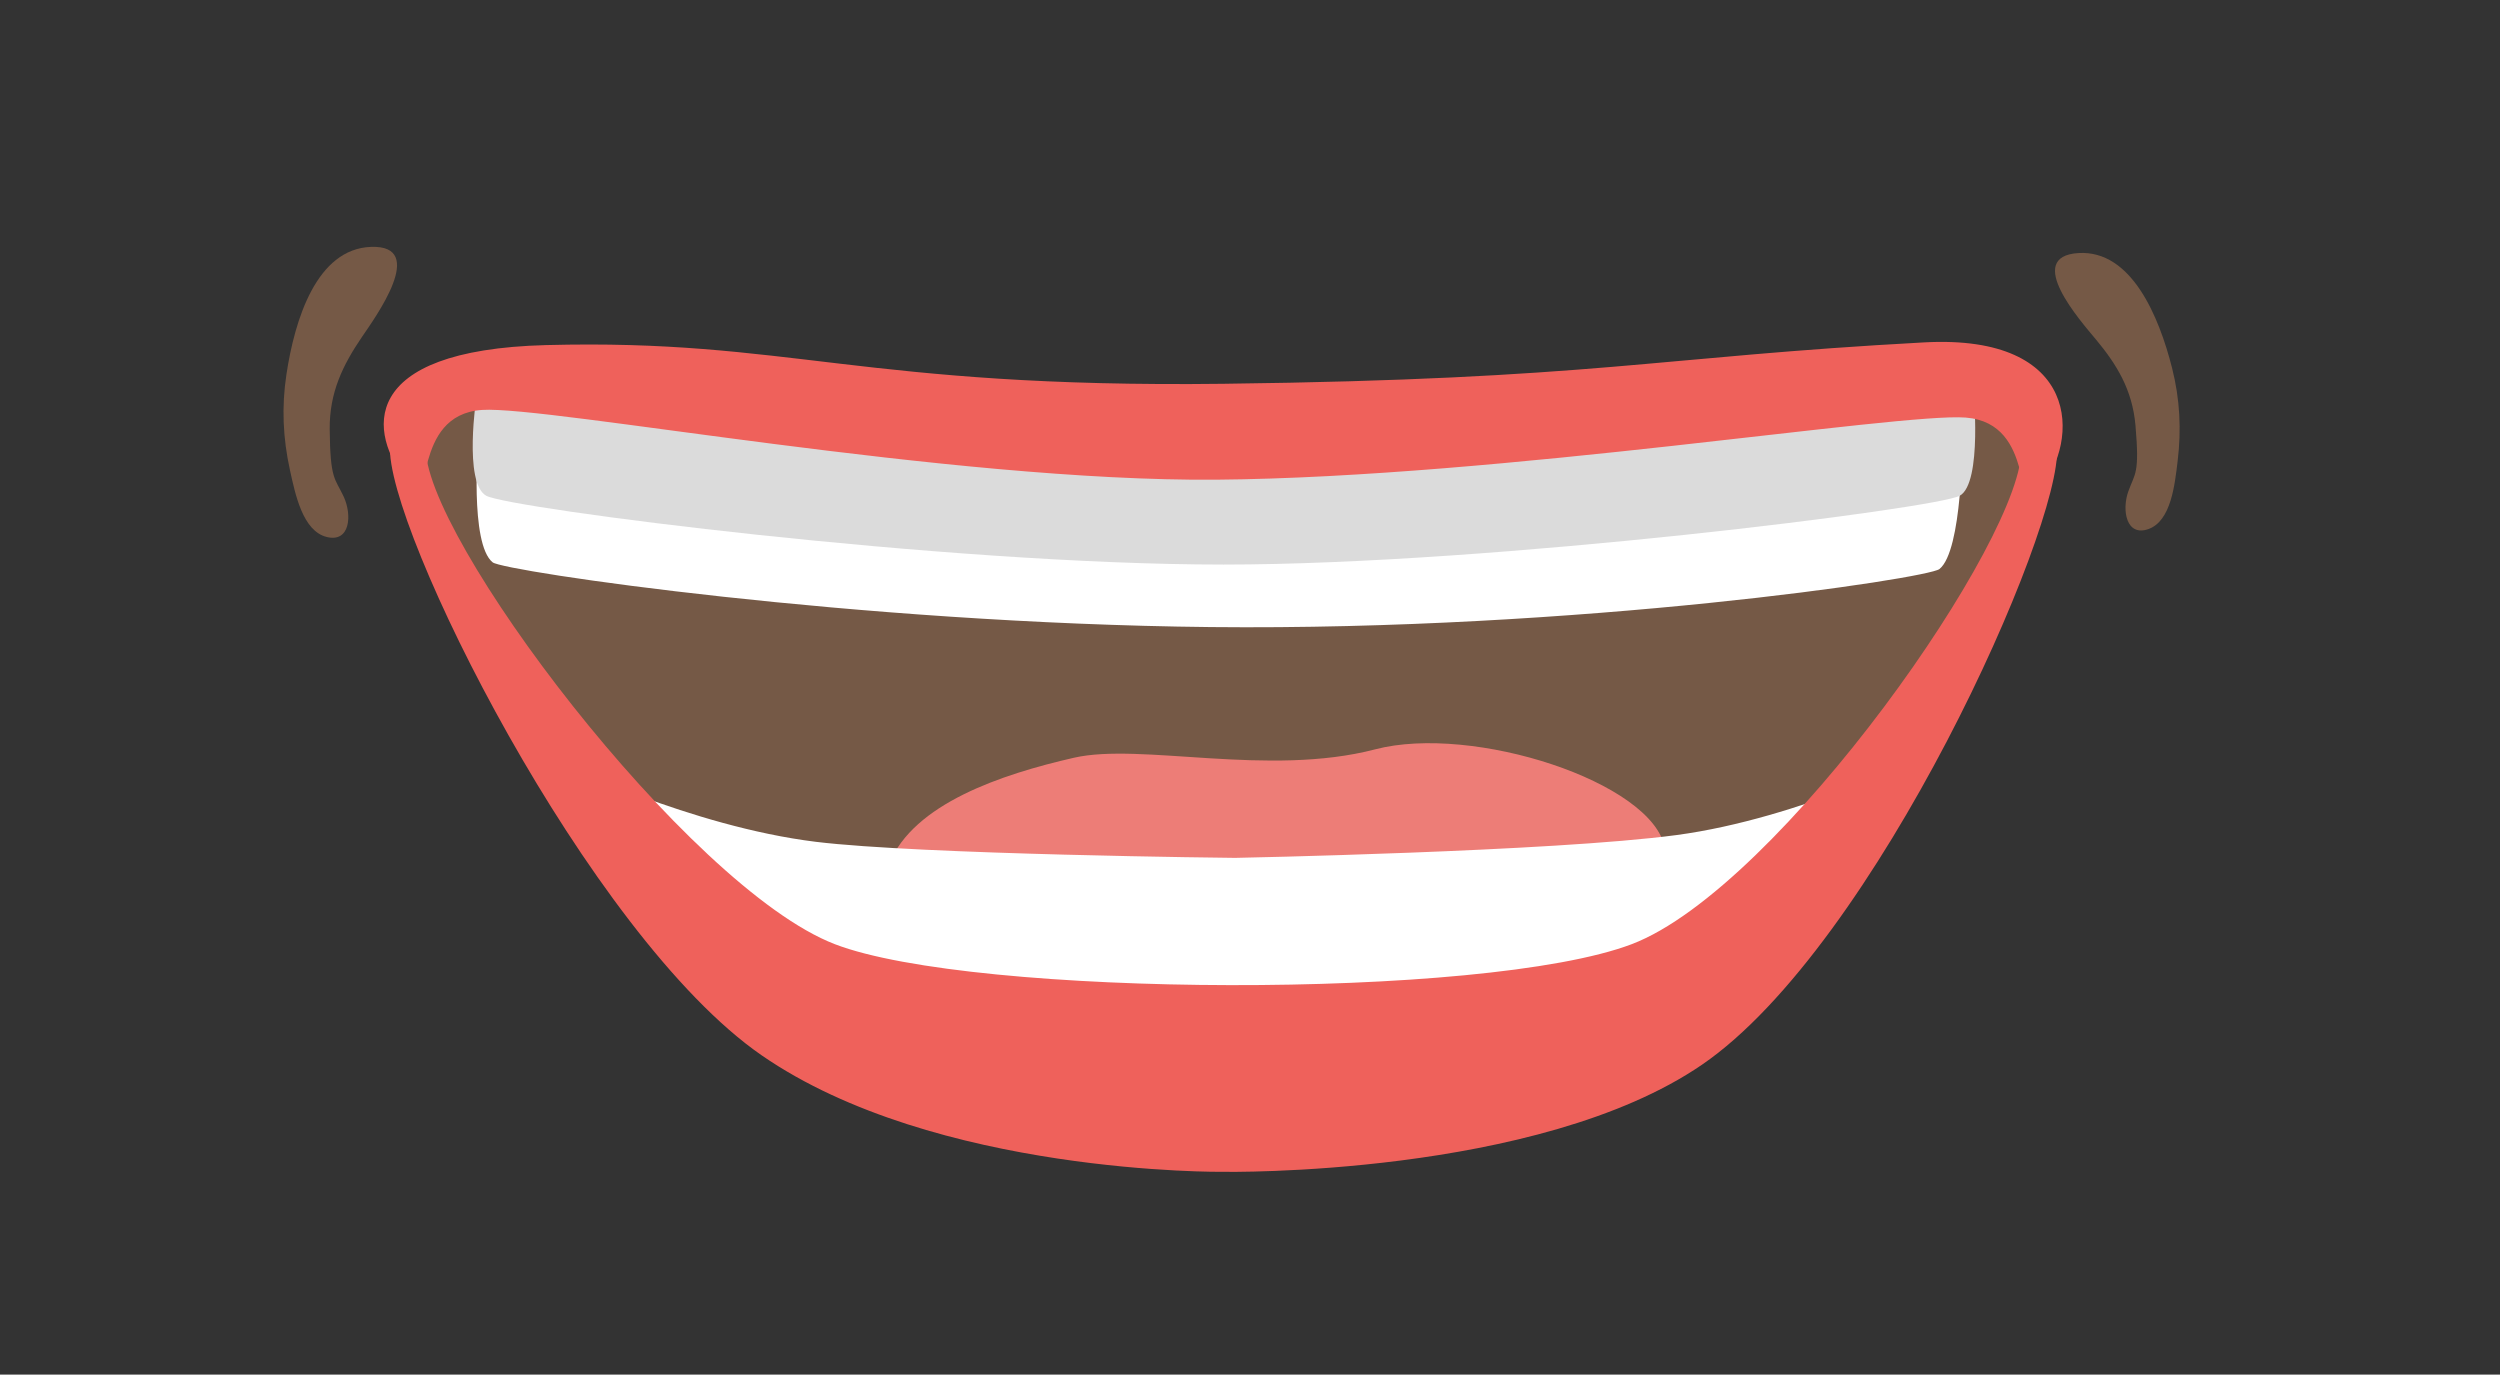 <?xml version="1.0" encoding="UTF-8"?>
<svg
  width="291px"
  height="160px"
  viewBox="0 0 291 160"
  version="1.1"
  xmlns="http://www.w3.org/2000/svg"
  xmlns:xlink="http://www.w3.org/1999/xlink"
>
  <rect x="0" y="0" width="291" height="160" fill="#333333" stroke="none"/>
  <title>mouth-ee</title>
  <g id="Page-1" stroke="none" stroke-width="1" fill="none" fill-rule="evenodd">
    <g id="Artboard" transform="translate(-1360, -1448)">
      <g id="mouth-ee" transform="translate(1360, 1448)">
        <path
          d="M252.84,48.307 C251.305,54.408 248.072,62.109 241.933,61.735 C235.502,61.34 242.215,53.783 243.974,51.667 C246.368,48.785 248.206,45.844 248.57,41.664 C249.061,35.979 248.512,36.154 247.735,33.987 C246.959,31.809 247.495,28.69 250.078,29.607 C252.71,30.541 253.143,34.767 253.472,37.477 C253.926,41.193 253.74,44.725 252.84,48.307"
          id="path168"
          fill="#755946"
          fill-rule="nonzero"
          transform="translate(246.456, 45.595) scale(-1, 1) rotate(-180) translate(-246.456, -45.595) "
        ></path>
        <path
          d="M33.339,47.736 C34.304,54.146 36.856,62.369 43.195,62.593 C49.832,62.826 43.693,54.407 42.102,52.064 C39.931,48.866 38.334,45.672 38.378,41.344 C38.437,35.463 38.983,35.7 39.993,33.55 C41.006,31.393 40.766,28.14 38.024,28.827 C35.232,29.524 34.369,33.814 33.761,36.562 C32.926,40.33 32.768,43.972 33.339,47.736"
          id="path170"
          fill="#755946"
          fill-rule="nonzero"
          transform="translate(39.608, 45.665) scale(-1, 1) rotate(-180) translate(-39.608, -45.665) "
        ></path>
        <path
          d="M229.69,123.776 C221.744,127.18 215.317,124.219 207.467,123.302 C196.591,122.031 185.32,120.963 174.344,120.963 C155.326,120.963 136.267,120.575 117.345,120.575 C107.737,120.575 98.987,121.409 89.674,123.302 C81.591,124.944 73.556,126.747 65.222,125.943 C62.439,125.672 50.972,124.243 50.412,122.91 L50.02,122.91 C44.754,119.307 46.585,112.698 49.34,108.092 C52.985,101.998 55.974,95.578 59.656,89.399 C72.824,67.294 95.438,47.749 121.32,43.881 C135.666,41.738 151.156,42.871 165.312,45.657 C174.069,47.382 185.934,48.258 193.351,53.647 C196.391,55.856 199.016,58.422 201.726,60.981 C205.935,64.955 211.06,67.799 214.197,72.965 C217.917,79.087 221.679,85.019 225.674,91.044 C231.394,99.666 244.386,117.483 229.69,123.776"
          id="path172"
          fill="#755946"
          fill-rule="nonzero"
          transform="translate(141.555, 84.453) scale(-1, 1) rotate(-180) translate(-141.555, -84.453) "
        ></path>
        <path
          d="M228.408,67.908 C228.408,67.908 212.575,72.628 211.036,72.985 C209.494,73.342 141.554,70.292 141.554,70.292 C141.554,70.292 73.374,73.342 71.835,72.985 C70.292,72.628 55.658,67.75 55.658,67.75 C55.658,67.75 54.651,55.738 57.348,53.588 C58.671,52.537 99.705,46.481 140.894,46.055 C183.763,45.608 224.375,51.712 225.75,52.808 C228.446,54.958 228.408,67.908 228.408,67.908"
          id="path174"
          fill="#FFFFFF"
          fill-rule="nonzero"
          transform="translate(141.941, 59.523) scale(-1, 1) rotate(-180) translate(-141.941, -59.523) "
        ></path>
        <path
          d="M229.69,65.364 C229.69,65.364 212.575,65.461 211.036,65.708 C209.494,65.952 141.554,60.366 141.554,60.366 C141.554,60.366 73.374,65.952 71.835,65.708 C70.292,65.461 55.476,64.461 55.476,64.461 C55.476,64.461 53.909,54.259 56.606,52.785 C59.303,51.312 109.815,44.778 142.416,44.778 C173.839,44.778 225.409,51.312 228.106,52.785 C230.799,54.259 229.69,65.364 229.69,65.364"
          id="path176"
          fill="#DBDBDB"
          fill-rule="nonzero"
          transform="translate(142.47, 55.247) scale(-1, 1) rotate(-180) translate(-142.47, -55.247) "
        ></path>
        <path
          d="M103.511,97.146 C114.126,89.387 123.488,86.508 148.936,86.508 C167.336,86.508 183.169,91.266 193.788,98.964 C192.365,106.624 171.441,113.408 160.077,110.436 C147.638,107.187 132.794,111.233 125.027,109.461 C116.514,107.52 106.356,104.095 103.511,97.146"
          id="path178"
          fill="#ED7D77"
          fill-rule="nonzero"
          transform="translate(148.649, 98.829) scale(-1, 1) rotate(-180) translate(-148.649, -98.829) "
        ></path>
        <path
          d="M224.64,124.145 C224.64,124.145 209.607,116.574 195.138,114.64 C180.668,112.706 143.773,111.985 143.773,111.985 C143.773,111.985 107.091,112.363 94.947,113.857 C80.399,115.65 65.208,123.07 65.208,123.07 L96.868,91.279 L143.351,87.974 L143.351,87.964 L143.426,87.971 L147.287,87.696 L147.27,88.284 L193.533,92.045 L224.64,124.145"
          id="path180"
          fill="#FFFFFF"
          fill-rule="nonzero"
          transform="translate(144.924, 105.921) scale(-1, 1) rotate(-180) translate(-144.924, -105.921) "
        ></path>
        <path
          d="M239.432,132.039 C238.797,141.351 235.265,132.059 235.265,132.059 C235.928,121.971 207.086,80.737 189.93,74.221 C172.774,67.708 113.281,68.024 97.177,74.221 C80.048,80.816 48.87,122.184 49.567,132.269 C49.567,132.269 46.073,141.578 45.403,132.269 C44.73,122.96 68.447,75.255 88.647,61.291 C108.846,47.328 142.385,47.723 142.385,47.723 C142.385,47.723 178.975,47.088 198.113,60.192 C218.367,74.063 240.068,122.726 239.432,132.039"
          id="path182"
          fill="#EF615B"
          fill-rule="nonzero"
          transform="translate(142.418, 92.062) scale(-1, 1) rotate(-180) translate(-142.418, -92.062) "
        ></path>
        <path
          d="M223.98,57.655 C192.544,55.948 185.697,53.368 142.416,52.835 C100.255,52.317 91.801,58.094 63.535,57.339 C41.518,56.751 42.834,47.092 47.427,41.421 C50.632,37.46 47.698,49.236 56.122,49.792 C63.741,50.294 110.65,41.421 141.578,41.672 C174.567,41.943 221.194,49.497 228.807,48.902 C237.22,48.246 234.183,36.687 237.443,40.607 C242.112,46.223 242.266,58.644 223.98,57.655"
          id="path184"
          fill="#EF615B"
          fill-rule="nonzero"
          transform="translate(142.379, 48.754) scale(-1, 1) rotate(-180) translate(-142.379, -48.754) "
        ></path>
      </g>
    </g>
  </g>
</svg>
